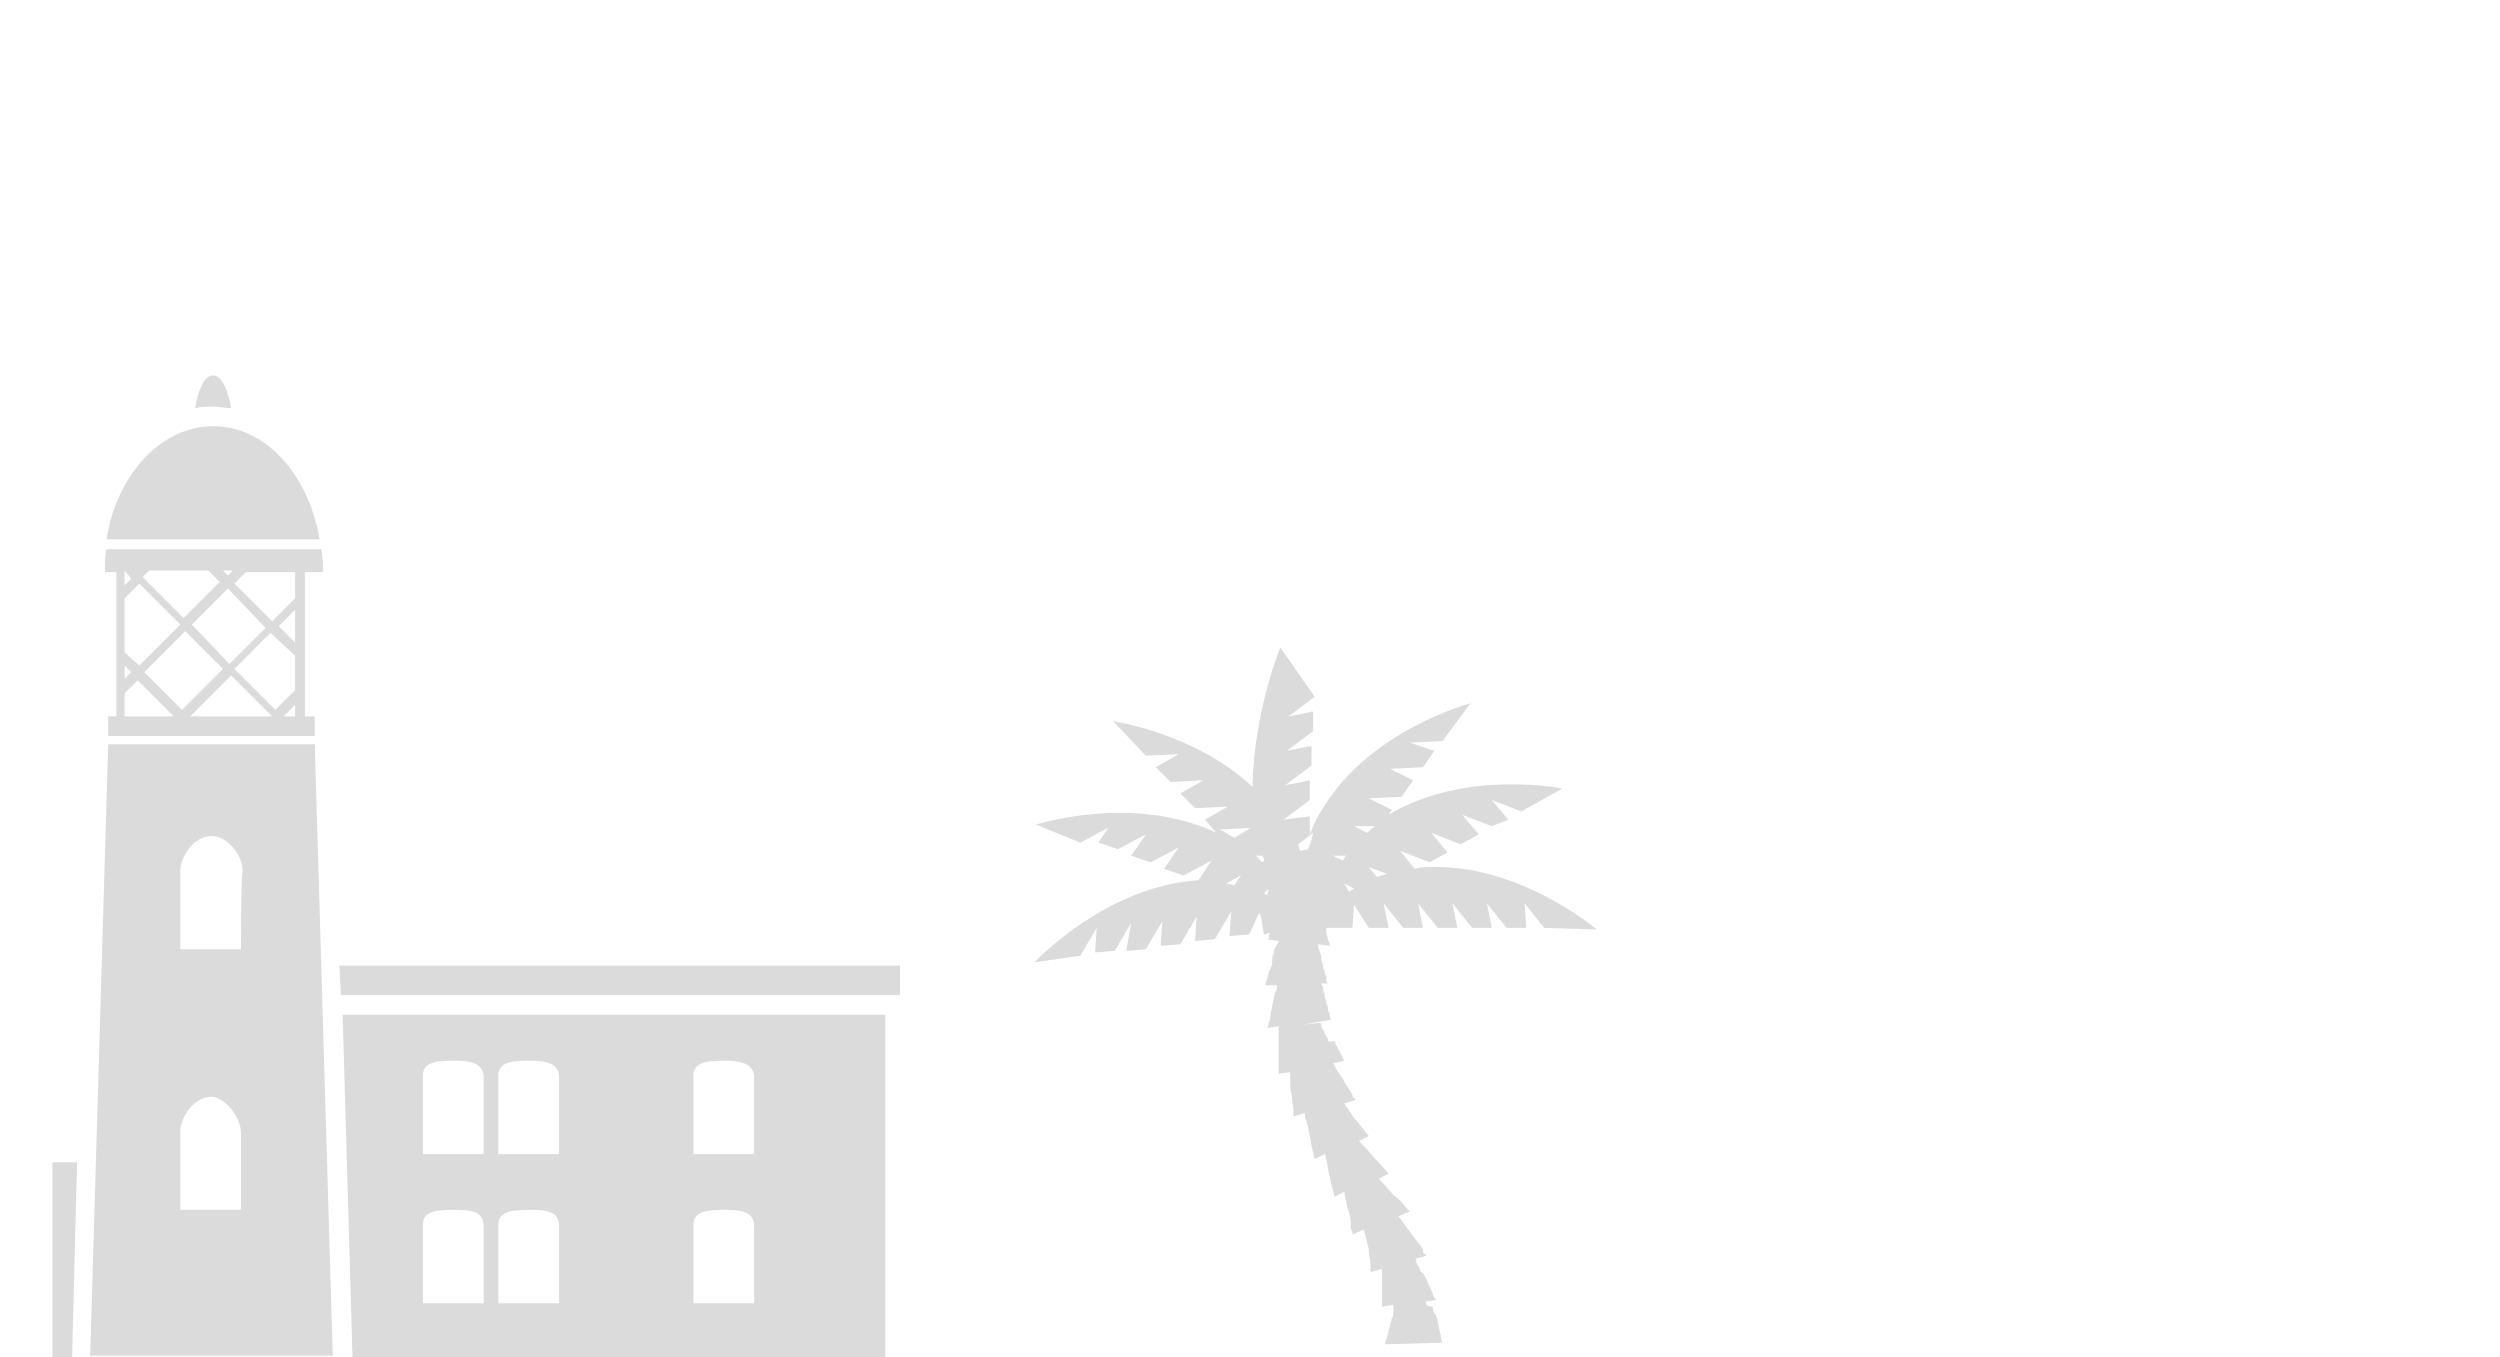 <?xml version="1.0" encoding="utf-8"?>
<!-- Generator: Adobe Illustrator 19.2.1, SVG Export Plug-In . SVG Version: 6.00 Build 0)  -->
<svg version="1.1" id="Ebene_1" xmlns="http://www.w3.org/2000/svg" xmlns:xlink="http://www.w3.org/1999/xlink" x="0px" y="0px"
	 viewBox="0 0 152.5 82.8" style="enable-background:new 0 0 152.5 82.8;" xml:space="preserve">
<style type="text/css">
	.st0{fill:#DBDBDB;}
</style>
<title>large</title>
<path class="st0" d="M13,24.8c0.4,0,0.7,0.1,1.1,0.1c-0.2-1.2-0.6-2-1.1-2c-0.5,0-0.9,0.8-1.1,2C12.3,24.8,12.7,24.8,13,24.8z"/>
<path class="st0" d="M20.9,61.9l0.6,20.8v0.1H54V61.9H20.9z M29.5,74.8v4.7h-3.7v-4.7l0,0v-0.1c0-0.8,0.8-0.9,1.9-0.9
	C28.8,73.8,29.5,73.9,29.5,74.8C29.5,74.8,29.5,74.8,29.5,74.8L29.5,74.8z M29.5,65.7v4.7h-3.7v-4.7l0,0v-0.1c0-0.8,0.8-0.9,1.9-0.9
	C28.8,64.7,29.5,64.9,29.5,65.7C29.5,65.7,29.5,65.7,29.5,65.7L29.5,65.7z M34.1,74.8v4.7h-3.7v-4.7l0,0v-0.1c0-0.8,0.8-0.9,1.9-0.9
	C33.4,73.8,34.1,73.9,34.1,74.8C34.1,74.8,34.1,74.8,34.1,74.8L34.1,74.8z M34.1,65.7v4.7h-3.7v-4.7l0,0v-0.1c0-0.8,0.8-0.9,1.9-0.9
	C33.4,64.7,34.1,64.9,34.1,65.7C34.1,65.7,34.1,65.7,34.1,65.7L34.1,65.7z M46,74.8v4.7h-3.7v-4.7l0,0v-0.1c0-0.8,0.8-0.9,1.9-0.9
	C45.2,73.8,46,73.9,46,74.8C46,74.8,46,74.8,46,74.8L46,74.8z M46,65.7v4.7h-3.7v-4.7l0,0v-0.1c0-0.8,0.8-0.9,1.9-0.9
	C45.2,64.7,46,64.9,46,65.7C46,65.7,46,65.7,46,65.7L46,65.7z"/>
<polygon class="st0" points="4.4,82.7 4.7,70.9 3.2,70.9 3.2,82.8 4.4,82.8 "/>
<polygon class="st0" points="20.7,58.9 20.8,60.7 54.9,60.7 54.9,58.9 "/>
<path class="st0" d="M6.6,45.4L5.5,82.7h14.8l-1.1-37.3C19.2,45.4,6.6,45.4,6.6,45.4z M14.7,69.1v4.7H11v-4.7l0,0v-0.1
	c0-0.8,0.8-2.1,1.9-2.1C13.9,67,14.7,68.3,14.7,69.1L14.7,69.1L14.7,69.1z M14.7,57.9H11v-4.7l0,0v-0.1c0-0.8,0.8-2.1,1.9-2.1
	c1,0,1.9,1.2,1.9,2.1v0.1l0,0C14.7,53.2,14.7,57.9,14.7,57.9z"/>
<path class="st0" d="M19.5,32.9c-0.7-4-3.3-6.9-6.5-6.9s-5.9,3-6.5,6.9H19.5z"/>
<path class="st0" d="M18.6,43.7v-8.8h1.1c0-0.5,0-0.9-0.1-1.4H6.5c-0.1,0.4-0.1,0.9-0.1,1.4h0.7v8.8H6.6v1.2h12.6v-1.2H18.6z
	 M14.2,34.8l-0.3,0.3l-0.3-0.3H14.2z M16.2,38.3l-2.2,2.2l-2.3-2.4l2.2-2.2L16.2,38.3z M12.7,34.8l0.7,0.7l-2.2,2.2l-2.5-2.5
	l0.4-0.4H12.7L12.7,34.8z M7.6,39.8v-3.3l0.9-0.9l2.5,2.5l-2.5,2.5L7.6,39.8z M8,41l-0.4,0.4v-0.8L8,41z M8.5,34.8L8.5,34.8
	L8.5,34.8L8.5,34.8z M7.6,34.8L8,35.3l-0.4,0.4V34.8L7.6,34.8z M7.6,43.7v-1.4l0.8-0.8l2.2,2.2H7.6z M8.8,41l2.5-2.5l2.3,2.3
	l-2.5,2.5L8.8,41z M11.6,43.7l2.5-2.5l2.5,2.5H11.6z M18,43.7h-0.7l0.7-0.7V43.7z M18,42.1l-1.2,1.2l-2.5-2.5l2.2-2.2L18,40
	C18,40.1,18,42.1,18,42.1z M18,39.2l-1-1l1-1V39.2z M18,36.5l-1.4,1.4l-2.3-2.3l0.7-0.7h3C18,34.8,18,36.5,18,36.5z"/>
<path class="st0" d="M97.4,56.7c0,0-4.8-4.1-10.4-3.8c-0.2,0-0.4,0-0.7,0.1l-0.9-1.1l1.8,0.7l1.1-0.6l-1-1.2l1.8,0.7l1.1-0.6l-1-1.2
	l1.8,0.7L92,50l-1-1.2l1.8,0.7l2.5-1.4c0,0-5.9-1.2-10.6,1.6l0.2-0.3l-1.4-0.7l2-0.1l0.7-1l-1.4-0.7l2-0.1l0.7-1L86,45.3l2-0.1
	l1.7-2.3c0,0-6.1,1.6-9,6.4c-0.4,0.6-0.6,1.1-0.8,1.6v-1.1L78.3,50l1.6-1.2v-1.2l-1.5,0.3l1.6-1.2v-1.2l-1.5,0.3l1.6-1.2v-1.2
	l-1.5,0.3l1.6-1.2l-2.1-3c0,0-1.6,3.8-1.7,8.5c-3.5-3.3-8.5-4-8.5-4l2,2.1l2-0.1l-1.4,0.8l0.9,0.9l2-0.1l-1.4,0.8l0.9,0.9l2-0.1
	l-1.4,0.8l0.7,0.8c-5.1-2.4-11-0.5-11-0.5l2.7,1.1l1.7-0.9l-0.6,0.9l1.2,0.4l1.7-0.9l-0.9,1.3l1.2,0.4l1.7-0.9l-0.9,1.3l1.2,0.4
	l1.7-0.9l-0.8,1.2c-0.1,0-0.1,0-0.1,0c-5.6,0.4-9.9,5-9.9,5l2.8-0.4l1-1.7l-0.1,1.5l1.2-0.1l1-1.7L68.7,58l1.2-0.1l1-1.7l-0.1,1.5
	l1.2-0.1l1-1.7l-0.1,1.5l1.2-0.1l1-1.7l-0.1,1.5l1.2-0.1l0.6-1.3l0.1,0.1l0.2,1.2l0.4-0.1l0,0c-0.1,0.1-0.1,0.2-0.1,0.3
	c0,0.1-0.1,0.1-0.1,0.1l0.7,0.1c0,0,0,0.1-0.1,0.2c0,0.1-0.1,0.1-0.1,0.2c-0.1,0.1-0.1,0.3-0.1,0.4l0,0l0,0
	c-0.1,0.1-0.1,0.3-0.1,0.4c0,0,0,0,0,0.1c0,0,0,0,0,0.1s-0.1,0.2-0.1,0.3c0,0.1,0,0.1-0.1,0.1l0,0l0,0v0.1c0,0.1-0.1,0.3-0.1,0.4
	c-0.1,0.3-0.1,0.4-0.1,0.4l0,0l0,0h0.7c0,0,0,0.1,0,0.1s0,0.2-0.1,0.3c0,0.1-0.1,0.3-0.1,0.4c0,0.1-0.1,0.4-0.1,0.5
	s-0.1,0.4-0.1,0.5c0,0.1,0,0.4-0.1,0.4c0,0.3-0.1,0.4-0.1,0.4l0.7-0.1c0,0,0,0.1,0,0.1c0,0.1,0,0.2,0,0.3c0,0.1,0,0.3,0,0.4
	c0,0.1,0,0.1,0,0.3c0,0.1,0,0.1,0,0.3c0,0.3,0,0.5,0,0.8c0,0.1,0,0.1,0,0.2v0.1c0,0.1,0,0.2,0,0.3l0,0v0.1l0,0l0.7-0.1
	c0,0,0,0.1,0,0.4v0.1c0,0.3,0,0.6,0.1,0.9c0,0.4,0.1,0.7,0.1,0.9c0,0.1,0,0.2,0,0.3s0,0.1,0,0.1l0,0l0.7-0.2c0,0,0,0,0,0.1
	s0,0.2,0.1,0.4l0,0l0,0l0,0c0,0.1,0.1,0.3,0.1,0.4l0,0l0,0c0,0.1,0.1,0.4,0.1,0.5l0,0c0.1,0.7,0.3,1.4,0.3,1.4l0.6-0.3
	c0,0,0.1,0.1,0.1,0.4c0.1,0.2,0.1,0.6,0.2,0.9c0.1,0.6,0.3,1.2,0.3,1.3l0,0l0.6-0.3c0,0,0.1,0.7,0.3,1.3c0.1,0.3,0.1,0.7,0.1,0.9
	c0,0.1,0.1,0.2,0.1,0.3s0,0.1,0,0.1l0.7-0.3c0,0,0,0.1,0.1,0.4c0,0.1,0.1,0.3,0.1,0.4s0.1,0.3,0.1,0.5c0,0.1,0,0.1,0,0.1
	c0,0.2,0.1,0.4,0.1,0.7c0,0.1,0,0.1,0,0.1c0,0.1,0,0.2,0,0.3s0,0.1,0,0.1l0.7-0.2l0,0v0.1v0.1c0,0.1,0,0.1,0,0.2l0,0
	c0,0.1,0,0.2,0,0.4l0,0c0,0.1,0,0.3,0,0.4s0,0.3,0,0.4l0,0v0.1l0,0c0,0.1,0,0.2,0,0.3s0,0.1,0,0.1s0,0.1,0,0.1c0,0.1,0,0.1,0,0.1
	l0.7-0.1c0,0,0,0.1,0,0.1s0,0.1,0,0.3c0,0.1,0,0.3-0.1,0.4c0,0.1-0.1,0.3-0.1,0.4s-0.1,0.3-0.1,0.4s-0.1,0.3-0.1,0.4
	c-0.1,0.2-0.1,0.4-0.1,0.4l3.5-0.1c0,0-0.1-0.1-0.1-0.4c0-0.1-0.1-0.3-0.1-0.4s-0.1-0.4-0.1-0.5s-0.1-0.4-0.2-0.5s-0.1-0.3-0.1-0.4
	C87,79.7,87,79.6,87,79.5c0-0.1-0.1-0.1-0.1-0.1l0.7-0.1c0,0,0-0.1-0.1-0.1c0-0.1-0.1-0.1-0.1-0.3c-0.1-0.2-0.3-0.6-0.4-0.9
	c-0.1-0.1-0.1-0.3-0.3-0.4c-0.1-0.1-0.1-0.3-0.2-0.4c-0.1-0.1-0.1-0.2-0.1-0.3s-0.1-0.1-0.1-0.1l0.7-0.2c0,0,0-0.1-0.1-0.1
	c-0.1-0.1-0.1-0.1-0.1-0.3c-0.1-0.2-0.4-0.5-0.6-0.8c-0.1-0.1-0.2-0.3-0.3-0.4s-0.2-0.3-0.3-0.4c-0.1-0.2-0.3-0.4-0.3-0.4l0.7-0.3
	c0,0,0,0-0.1-0.1s-0.1-0.1-0.2-0.2c-0.1-0.2-0.4-0.5-0.7-0.7c-0.4-0.5-0.9-1-0.9-1l0.6-0.3c0,0-0.4-0.5-0.9-1c-0.4-0.5-0.9-1-0.9-1
	l-0.4,0.2l1-0.5c0,0-0.4-0.5-0.8-1c-0.1-0.1-0.2-0.2-0.3-0.4c-0.1-0.1-0.1-0.2-0.2-0.3c-0.1-0.1-0.2-0.3-0.2-0.3l0.7-0.2l0,0
	c0,0,0-0.1-0.1-0.1c-0.1-0.1-0.1-0.1-0.1-0.2c-0.1-0.2-0.3-0.5-0.5-0.8c-0.1-0.3-0.4-0.6-0.5-0.8c-0.1-0.2-0.2-0.4-0.2-0.4l-1,0.3
	l1.7-0.4c0,0-0.1-0.1-0.2-0.4c-0.1-0.2-0.3-0.5-0.4-0.8C81,63.6,81,63.5,81,63.4c0-0.1-0.1-0.1-0.1-0.2c-0.1-0.1-0.1-0.3-0.2-0.4
	c-0.1-0.1-0.1-0.2-0.1-0.3c0-0.1-0.1-0.1-0.1-0.1l-1,0.1l0,0l1.7-0.3c0,0-0.1-0.1-0.1-0.4c-0.1-0.1-0.1-0.2-0.1-0.4
	c-0.1-0.1-0.1-0.3-0.1-0.4c-0.1-0.1-0.1-0.3-0.1-0.4c-0.1-0.1-0.1-0.3-0.1-0.4c-0.1-0.1-0.1-0.2-0.1-0.3c0-0.1,0-0.1,0-0.1l-1.1,0.1
	l0,0L81,60c0,0-0.1-0.1-0.1-0.4c0-0.1-0.1-0.2-0.1-0.4c-0.1-0.1-0.1-0.3-0.1-0.4c-0.1-0.1-0.1-0.3-0.1-0.4c0-0.1-0.1-0.3-0.1-0.4
	c-0.1-0.2-0.1-0.4-0.1-0.4l0.7,0.1v-0.1c0-0.1,0-0.1-0.1-0.3c0-0.1-0.1-0.3-0.1-0.4c0-0.1,0-0.1,0-0.2v-0.1h1.6l0.1-1.4l0.9,1.4h1.2
	l-0.3-1.5l1.2,1.5h1.2l-0.3-1.5l1.2,1.5h1.2l-0.3-1.5l1.2,1.5h1.2l-0.3-1.5l1.2,1.5h1.2L93,55.1l1.2,1.5L97.4,56.7z M77,52.2
	c0.1,0.1,0.1,0.2,0.1,0.3l-0.1,0.1c-0.1-0.1-0.2-0.2-0.4-0.4H77z M75.7,53.4L75.3,54c-0.1,0-0.3-0.1-0.5-0.1L75.7,53.4z M77.4,54.2
	l-0.1,0.4c-0.1,0-0.1-0.1-0.2-0.1L77.4,54.2z M82,53.9L82,53.9l0.6,0.3c-0.1,0.1-0.2,0.1-0.3,0.2L82,53.9z M83.9,50.4
	c-0.2,0.1-0.4,0.3-0.5,0.4l-0.8-0.4L83.9,50.4z M82.1,52.2c-0.1,0.1-0.1,0.2-0.2,0.3l-0.6-0.3H82.1z M79.8,51.8l-0.5,0.1
	c0-0.1-0.1-0.2-0.1-0.4l0.9-0.7C80,51.3,79.9,51.5,79.8,51.8z M76.3,50.5l-1,0.6c-0.3-0.1-0.6-0.4-0.9-0.5L76.3,50.5z M84,53.5
	l-0.5-0.6l1.1,0.4C84.4,53.4,84.2,53.4,84,53.5z"/>
</svg>
